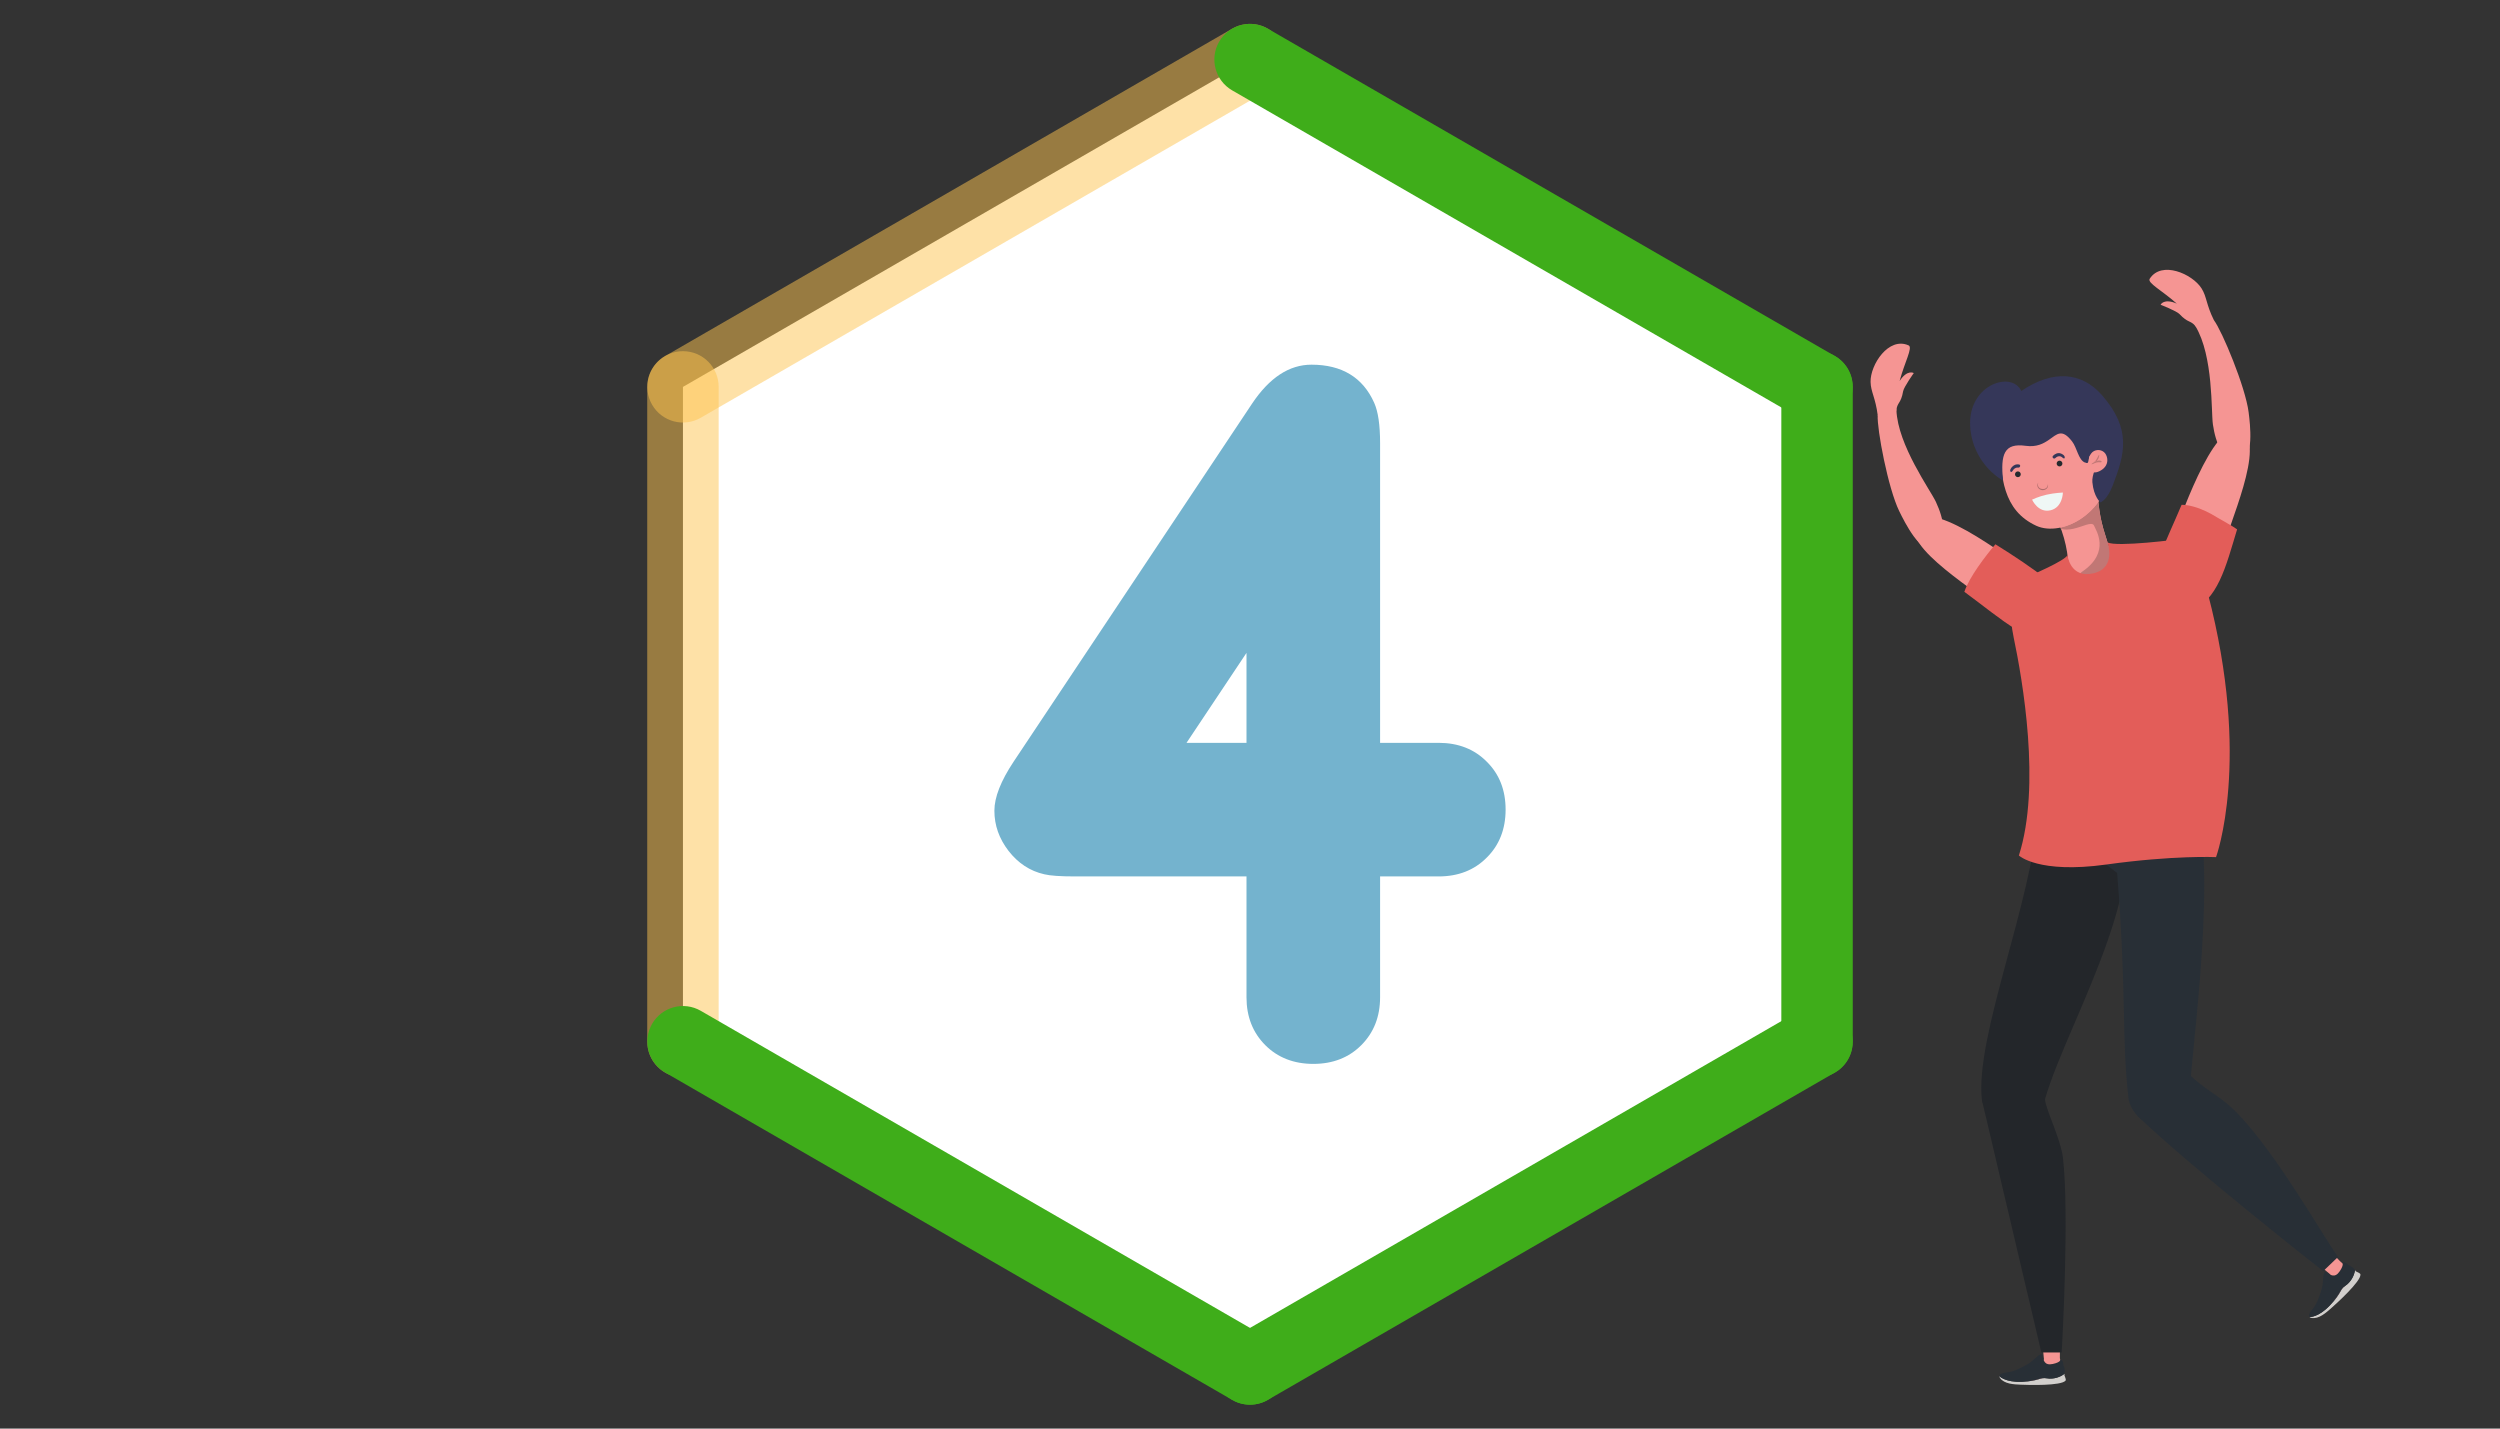<?xml version="1.0" encoding="UTF-8"?>
<!DOCTYPE svg PUBLIC "-//W3C//DTD SVG 1.1//EN" "http://www.w3.org/Graphics/SVG/1.1/DTD/svg11.dtd">
<!-- Creator: CorelDRAW 2017 -->
<svg xmlns="http://www.w3.org/2000/svg" xml:space="preserve" width="70mm" height="40mm" version="1.1" style="shape-rendering:geometricPrecision; text-rendering:geometricPrecision; image-rendering:optimizeQuality; fill-rule:evenodd; clip-rule:evenodd"
viewBox="0 0 7000 4000"
 xmlns:xlink="http://www.w3.org/1999/xlink">
 <rect x="0" y="0" width="7000" height="4000" fill="#333333" stroke="none"/>
 <defs>
  <style type="text/css">
   <![CDATA[
    .fil11 {fill:white}
    .fil0 {fill:#F59593;fill-rule:nonzero}
    .fil1 {fill:#E35D59;fill-rule:nonzero}
    .fil8 {fill:#EFF7F5;fill-rule:nonzero}
    .fil4 {fill:#D2CFCC;fill-rule:nonzero}
    .fil6 {fill:#C17775;fill-rule:nonzero}
    .fil10 {fill:#B06D6C;fill-rule:nonzero}
    .fil5 {fill:#9DB2B6;fill-rule:nonzero}
    .fil9 {fill:#242A2E;fill-rule:nonzero}
    .fil3 {fill:#282F36;fill-rule:nonzero}
    .fil2 {fill:#23262A;fill-rule:nonzero}
    .fil7 {fill:#353759;fill-rule:nonzero}
    .fil14 {fill:#3FAD1A;fill-rule:nonzero}
    .fil12 {fill:#74B3CE;fill-rule:nonzero}
    .fil13 {fill:#FCC351;fill-rule:nonzero;fill-opacity:0.502}
   ]]>
  </style>
 </defs>
 <g id="Camada_x0020_1">
  <g id="_1353087313440">
   <path class="fil0" d="M5590.95 1706.99c-37.96,-43.16 -273.98,-176.58 -225.36,-246.04 48.64,-69.45 291.1,129.26 331.9,150.63 39.12,20.44 99.81,62.64 112.6,111.22 6.33,24.2 -12.4,67.29 -39.16,71.85 -30.83,5.19 -84.24,21.08 -179.98,-87.66z"/>
   <path class="fil0" d="M5420.42 1405.04c-15.27,-32.71 -106.65,-158.67 -110.43,-256.77 -0.87,-22.35 -52.43,14.25 -52.43,14.25 -2.44,38.61 29.05,204.83 60.32,268.8 14.8,30.18 61.05,123.01 96.32,102.26 40.84,-24.08 28.87,-79.94 6.22,-128.54z"/>
   <path class="fil0" d="M5257.56 1162.52c0.4,3 8.73,14.24 28.29,9.98 19.6,-4.26 24.14,-24.23 24.14,-24.23 2.04,-21.59 12.98,-18.45 18.73,-52.61 2.03,-12.07 29.88,-51.08 29.88,-51.08 0,0 -18,-11.11 -39.7,22.29 14.29,-53.55 37.63,-93.97 25.2,-99.79 -56.03,-25.09 -107.56,54.36 -106.5,102.34 0.58,27.69 13.96,44.66 19.96,93.1z"/>
   <path class="fil1" d="M5500.15 1657.02c107.3,78.89 185.66,154.09 272.89,139.23 25.42,-4.33 54.98,-46.46 39.49,-90.01 -14.29,-40.22 -121.48,-118.02 -225.47,-182.25 -28.22,33.41 -72.61,91.24 -86.91,133.03z"/>
   <path class="fil0" d="M5767.63 3802.86c-0.23,-30.98 1.59,-63.23 4.65,-96.11l-58.58 0c4.29,46.62 7.67,81.89 9.34,98.98 -7.67,16.14 -56.17,26.94 -68.6,31.41 -7.39,2.66 -28.81,11.06 -21.39,19.6 9.02,10.48 46.84,14.15 70.62,6.07 20.07,-6.76 47.34,-4.61 59.19,-10.68 11.92,-6.07 14.36,-13.42 13.27,-23.2 -0.94,-7.93 -6.47,-13.38 -8.5,-26.07z"/>
   <path class="fil0" d="M6554.99 3534.23c-23.7,-23.78 -45.31,-47.6 -65.46,-71.2l-41.94 40.33c46.77,39.55 77,64.86 77,64.86 3.96,17.67 -22.42,57.31 -28.19,68.87 -3.5,7.01 -13.05,27.89 -1.81,28.94 13.75,1.27 43.57,-22.22 55.16,-44.47 9.79,-18.79 30.99,-36.14 35.36,-48.76 4.37,-12.54 1.05,-19.56 -6.47,-25.81 -6.05,-4.95 -15.49,-6.15 -23.65,-12.76z"/>
   <path class="fil2" d="M5772.61 3786.82c3.09,-47.09 21.01,-393.75 3.74,-544.35 -6.32,-54.84 -50.39,-139.85 -50.18,-165.3 0.19,-30.39 -50.72,-105.33 -81.08,-92.79 -26.8,11.05 -96.65,72.79 -95.7,95.99l166.38 706.45 56.84 0z"/>
   <path class="fil2" d="M5948.65 2287.64l-242.26 -13.96c-14.43,246.12 -177.91,630.89 -157,806.69 25.52,95.27 165.98,98.9 163.44,71.6 2.36,-168.93 296.11,-595.3 235.82,-864.33z"/>
   <path class="fil3" d="M6546.78 3519.14c-30.29,-36.11 -194.83,-332.52 -311.56,-429.31 -42.46,-35.24 -70.94,-43.17 -130.7,-106.87 -20.74,-22.14 -119.23,-11.56 -132.45,18.51 -11.71,26.54 -1,109.77 15.78,125.88 149.4,143.37 517.11,431.85 517.11,431.85l41.82 -40.06z"/>
   <path class="fil3" d="M6151.64 2245.31c0,0 -45.72,21.31 -191.28,27.67 -119.07,5.21 -253.97,0.7 -253.97,0.7l221.58 170.64c27.84,350.8 11.54,460.25 32.39,636.05 25.51,95.27 166.99,98.9 164.48,71.6 2.45,-168.93 83.94,-651.8 26.8,-906.66z"/>
   <path class="fil2" d="M6143.43 2201.03c-214.47,56.13 -437.22,25.63 -437.22,25.63l0 47.02c272.79,37.12 445.43,-28.37 445.43,-28.37l-8.21 -44.28z"/>
   <path class="fil4" d="M5730.97 3859.25c-18.76,-3.3 -21.99,7.71 -69.23,9.75 -47.27,2.03 -63.59,-15.82 -63.59,-15.82 0,1.67 0.61,3.52 2.25,5.71 12.4,16.58 38.83,17.38 56.8,18.18 22.5,1.09 114.14,3.6 126.35,-11.31 2.29,-2.84 -1.57,-9.93 -3.24,-15.31l0.58 -4.21c-11.85,9.81 -31.19,16.25 -49.92,13.01z"/>
   <path class="fil3" d="M5661.74 3869c47.24,-2.04 50.47,-13.05 69.23,-9.75 18.73,3.24 38.07,-3.2 49.92,-13.01 2.26,-18.11 -4.1,-20.4 -3.63,-25.6 0.4,-4.33 -1.42,-13.06 -8.22,-14.22 0,0 2.69,7.45 -21.12,12.69 -23.86,5.2 -26.33,-10.76 -28.36,-22.84 -2.48,-14.5 -22.19,9.42 -33.53,17.67 -10.87,7.93 -23.05,13.79 -34.87,19.42 -10.62,5.02 -20.43,8.19 -32.03,9.39 -6.84,0.65 -20.84,3.08 -20.98,10.43 0.04,0 16.32,17.85 63.59,15.82z"/>
   <path class="fil4" d="M6566.82 3600.22c-15.79,10.61 -10.54,20.76 -43.22,54.97 -32.73,34.18 -56.85,32.55 -56.85,32.55 1.11,1.2 2.91,2.11 5.59,2.55 20.39,3.49 40.08,-14.33 53.65,-26.12 16.89,-14.83 84.81,-76.46 83.29,-95.58 -0.29,-3.71 -7.92,-6.15 -12.93,-8.84l-2.45 -3.49c-1.86,15.27 -11.3,33.34 -27.08,43.96z"/>
   <path class="fil3" d="M6523.6 3655.19c32.68,-34.21 27.43,-44.36 43.22,-54.97 15.78,-10.62 25.22,-28.69 27.08,-43.96 -10.95,-14.58 -17.12,-11.86 -20.44,-15.96 -2.68,-3.39 -10.02,-8.4 -15.67,-4.58 0,0 7.11,3.52 -6.52,23.77 -13.57,20.26 -26.45,10.44 -36.23,3.17 -11.83,-8.8 -9.5,22.11 -11.94,35.92 -2.45,13.27 -7.11,25.93 -11.77,38.18 -4.19,10.94 -9.14,20.11 -16.66,28.95 -4.48,5.19 -12.87,16.65 -7.92,22.03 0,0 24.17,1.63 56.85,-32.55z"/>
   <path class="fil0" d="M5930.65 1594.82c-17.41,-29.91 -24.75,-62.33 -35.41,-94.75 -16.64,-50.47 -23.23,-97.4 -20.42,-153.41 -49.16,32.03 -119.96,97.31 -119.96,97.31 57.13,113.84 33.34,217 26.44,239.57 46.25,16.3 136.95,66.04 177.54,-45.59 -10.01,-14.07 -19.51,-28.37 -28.19,-43.13z"/>
   <path class="fil5" d="M5914.81 1560.81c-1.87,-5.05 -3.67,-10.15 -5.36,-15.28 1.69,5.12 3.49,10.21 5.36,15.26 0,0 0,0.02 0,0.02zm-144.02 -80.14c-0.04,-0.01 -0.08,-0.01 -0.08,-0.02 -0.43,-1.15 -0.86,-2.31 -1.3,-3.46 0.03,-0.01 0.03,-0.01 0.07,-0.01 0.44,1.16 0.87,2.33 1.31,3.49z"/>
   <path class="fil6" d="M5845.4 1610.72c-15.75,0 -25.78,-3.08 -16.11,-9.54 82.37,-55.2 38.22,-117.98 34.47,-128.54 -1.45,-4.12 -4.65,-5.69 -9.16,-5.69 -7.17,0 -17.56,3.98 -29.53,7.95 -11.96,3.97 -25.41,7.95 -38.61,7.95 -5.31,0 -10.58,-0.64 -15.67,-2.18 -0.44,-1.16 -0.87,-2.33 -1.31,-3.49 37.38,-8.11 77.09,-32.07 106.1,-71.76 2.66,32.26 9.13,62.75 19.66,94.65 5.01,15.26 9.26,30.49 14.21,45.46 1.69,5.13 3.49,10.23 5.36,15.28 -1.22,9.07 -3.5,19.3 -7.51,31.26 -4.02,12.14 -39.03,18.65 -61.9,18.65z"/>
   <path class="fil0" d="M5918.01 1282.14c-10.13,158.25 -146.35,222.31 -216.49,189.99 -92.98,-42.85 -100.65,-136.26 -101.59,-241.01 -0.73,-91.17 136.39,-149.65 233.9,-118.53 97.58,31.13 90.65,67.39 84.18,169.55z"/>
   <path class="fil1" d="M5652.87 2395.45c0,0 54.8,51.7 244.46,25.27 189.66,-26.4 307.6,-20.76 307.6,-20.76 0,0 99.84,-270.82 -23.18,-739.29 -5.71,-21.72 -65.12,-153.15 -65.12,-153.15 -18.4,3.19 -190.99,24.97 -215.57,11.12 0,0 25.98,71.63 -39.66,86.64 -65.59,15.02 -72.4,-51.04 -72.4,-51.04 -6.76,16.09 -102.13,56.05 -118.42,64.48 -14.26,7.38 -57.23,47.16 -32.29,166.31 24.95,119.11 76.87,416 14.58,610.42z"/>
   <path class="fil0" d="M6224.8 1539.84c8.03,-56.89 126.62,-303.5 47.82,-334.82 -78.81,-31.28 -172.18,267.96 -194.55,308.2 -21.43,38.6 -48.98,107.24 -32.96,154.83 8.03,23.73 47.35,49.43 72.22,38.51 28.6,-12.57 87.25,-23.24 107.47,-166.72z"/>
   <path class="fil0" d="M6196.14 1188.46c-5.3,-35.71 1.86,-191.21 -48.93,-275.24 -11.53,-19.13 51.67,-16.87 51.67,-16.87 23.24,30.88 88.24,187.04 97.27,257.73 4.25,33.34 16.07,133.34 -24.87,135.4 -47.36,2.36 -67.39,-47.98 -75.14,-101.02z"/>
   <path class="fil0" d="M6198.88 896.35c1.28,2.7 0.52,16.72 -18.18,23.89 -18.69,7.19 -33.49,-7.02 -33.49,-7.02 -13.57,-16.87 -20.97,-8.26 -44.5,-33.68 -8.39,-8.94 -53.06,-26.23 -53.06,-26.23 0,0 8.91,-19.13 45.37,-3.14 -41.29,-36.93 -83.06,-57.89 -75.89,-69.52 33.08,-51.81 119.69,-13.72 145.26,26.92 14.74,23.43 12.82,44.99 34.49,88.78z"/>
   <path class="fil1" d="M6208.08 1448.86c-20.91,-12.85 -42.81,-24 -66.63,-30.44 -11.3,-3.1 -21.61,-4.88 -32.97,-5 -43.92,104.47 -80.09,165.86 -74.38,239.7 2.68,34.26 54.22,72.27 96.8,57.71 78.64,-26.96 101.7,-125.23 132.98,-228.61 -12.23,-9.19 -42.75,-25.35 -55.8,-33.36z"/>
   <path class="fil7" d="M5915.62 1359.34c33.26,-86.62 54.23,-157.12 -30.66,-253.51 -56.14,-63.69 -136.14,-71.89 -225.29,-11.04 -26.11,-56.04 -141.77,-20.38 -143.37,87.39 -0.88,57.59 27.49,124.25 92.35,163.85 -7.81,-75.08 3.28,-106.04 63.13,-97.76 30.69,4.28 50.1,-6.28 65.23,-16.84 23.2,-16.16 36.39,-32.32 65.01,4.79 13.82,17.91 17.46,51.96 36.18,59.03 18.29,6.83 2.76,-16.94 19.6,-23.06 53.92,-19.74 -2.84,37.2 0.84,78.18 3.74,40.96 22.57,56.42 22.57,56.42 0,0 18.46,-5.97 34.41,-47.45z"/>
   <path class="fil0" d="M5838.2 1295.25c12.4,7.81 8.91,-10.42 12.69,-18.21 2.77,-5.61 6.51,-11.26 12.43,-14.17 12.41,-6.13 27.67,-1.88 33.78,10.87 6.18,12.92 4.14,27.16 -6.41,37.29 -7.66,7.39 -25,16.56 -34.2,9.06l-18.29 -24.84z"/>
   <path class="fil6" d="M5856.67 1299.93c-0.43,0 -0.76,-0.63 -0.36,-0.94 4.47,-3.62 9.31,-5.76 12.65,-10.81 2.99,-4.43 4.69,-9.57 7.71,-14.06 0.11,-0.2 0.33,-0.29 0.55,-0.29 0.29,0 0.61,0.22 0.61,0.62 0,6.4 -2.94,11.49 -7.02,16.26 -2.9,1.02 -5.59,2.48 -7.41,3.8 -0.51,0.38 -0.91,1 -0.69,1.67l0.18 0.47 0.22 0.18c0.26,0.22 0.55,0.35 0.83,0.39 -2.25,1.56 -4.69,2.66 -7.23,2.71 -0.04,0 -0.04,0 -0.04,0z"/>
   <path class="fil6" d="M5864.12 1297.24c-0.03,0 -0.1,-0.01 -0.18,-0.02 -0.28,-0.04 -0.57,-0.17 -0.83,-0.39l-0.22 -0.18 -0.18 -0.47c-0.22,-0.67 0.18,-1.29 0.69,-1.67 1.82,-1.32 4.51,-2.78 7.41,-3.8 2.26,-0.78 4.66,-1.31 6.88,-1.31 2.65,0 5.05,0.74 6.76,2.66 0.62,0.71 0.33,1.64 -0.51,1.97 -1.02,0.37 -2,0.5 -3.01,0.5 -0.77,0 -1.57,-0.07 -2.33,-0.14 -0.8,-0.07 -1.56,-0.14 -2.37,-0.14 -0.29,0 -0.58,0.01 -0.87,0.03 -3.89,0.29 -6.94,1.07 -10.47,2.78 -0.26,0.12 -0.51,0.18 -0.77,0.18z"/>
   <path class="fil8" d="M5689.81 1399c0,0 18.07,-8.75 40.4,-13.84 22.32,-5.12 45.89,-6.06 45.89,-6.06 0,0 -0.44,41.82 -34.84,49.74 -34.79,8.01 -51.45,-29.84 -51.45,-29.84z"/>
   <path class="fil9" d="M5658.14 1328.29c-0.18,4.46 -3.96,7.93 -8.39,7.78 -4.48,-0.2 -7.93,-3.97 -7.75,-8.4 0.18,-4.46 3.93,-7.95 8.36,-7.76 4.47,0.2 7.97,3.93 7.78,8.38z"/>
   <path class="fil9" d="M5774.75 1298.25c-0.18,4.45 -3.93,7.91 -8.36,7.73 -4.51,-0.18 -7.93,-3.92 -7.75,-8.38 0.18,-4.43 3.9,-7.93 8.37,-7.75 4.43,0.18 7.92,3.93 7.74,8.4z"/>
   <path class="fil7" d="M5754.9 1282.66c3.67,-3.67 8.43,-6.02 13.7,-4.99 4.12,0.81 6.41,4.58 10.15,6.03 0.94,0.36 2.11,-0.38 2.33,-1.31 1.49,-6.68 -6.18,-11.26 -11.57,-12.91 -7.81,-2.41 -15.63,1.22 -21.05,6.75 -4.11,4.19 2.29,10.6 6.44,6.43z"/>
   <path class="fil7" d="M5653.16 1300.44c-7.49,-1.37 -13.78,1.22 -19.05,6.56 -2.98,3.02 -8.51,10.69 -3.71,14.38 0.54,0.42 1.34,0.28 1.89,0 2.58,-1.23 4,-5.08 5.89,-7.1 3.06,-3.23 8.04,-5.84 12.58,-5.05 5.71,0.99 8.22,-7.73 2.4,-8.79z"/>
   <path class="fil10" d="M5719.26 1372.46c-0.68,0 -1.38,-0.03 -2.07,-0.12 -4.61,-0.84 -9.2,-3.54 -11.38,-7.94 -2.36,-4.43 -1.01,-9.58 1.35,-13.16 -1.21,4.23 -1.39,8.69 0.61,12.1 2.08,3.39 6,5.32 9.93,5.7 0.98,0.19 2.04,0.29 3.06,0.29 2.98,0 5.96,-0.83 8.28,-2.65 3.17,-2.47 4.81,-6.6 5.2,-10.99 0.95,4.25 0.04,9.45 -3.74,12.68 -3.02,2.78 -7.12,4.09 -11.24,4.09z"/>
  </g>
  <polygon class="fil11" points="3500,166.65 4293.86,624.99 5087.73,1083.33 5087.73,2000 5087.73,2916.67 4293.86,3375.01 3500,3833.35 2706.14,3375.01 1912.27,2916.67 1912.27,2000 1912.27,1083.33 2706.14,624.99 "/>
  <path class="fil12" d="M4215.7 2266.97c0,54.3 -17.6,99.55 -52.79,134.24 -34.7,35.2 -79.94,52.79 -134.75,52.79l-163.9 0 0 338.37c0,54.3 -17.6,99.04 -52.79,134.24 -34.69,34.69 -79.44,52.29 -134.24,52.29 -54.3,0 -99.55,-17.6 -134.24,-52.29 -35.2,-35.2 -52.79,-79.94 -52.79,-134.24l0 -338.37 -479.65 0c-41.22,0 -70.38,-2.01 -86.47,-6.03 -40.23,-9.05 -73.41,-31.17 -100.06,-65.36 -26.64,-34.69 -39.71,-71.9 -39.71,-112.62 0,-37.71 18.1,-83.46 53.79,-137.26l667.68 -1002.52c48.77,-72.91 104.08,-109.11 166.42,-109.11 84.97,0 143.79,35.7 175.47,106.59 11.06,24.64 16.59,61.84 16.59,113.13l0 839.12 163.9 0c54.81,0 100.05,17.6 134.75,52.79 35.19,34.69 52.79,79.44 52.79,134.24zm-725.5 -187.03l0 -251.89 -167.93 251.89 167.93 0z"/>
  <path class="fil13" d="M1962.27 1169.66c-47.67,27.61 -108.72,11.34 -136.33,-36.33 -27.61,-47.67 -11.34,-108.72 36.33,-136.33l1587.73 -916.68c47.67,-27.61 108.72,-11.34 136.33,36.33 27.61,47.67 11.34,108.72 -36.33,136.33l-1587.73 916.68z"/>
  <path class="fil13" d="M2012.27 2916.67c0,55.22 -44.78,100 -100,100 -55.22,0 -100,-44.78 -100,-100l0 -1833.34c0,-55.22 44.78,-100 100,-100 55.22,0 100,44.78 100,100l0 1833.34z"/>
  <path class="fil14" d="M3550 3747.02c47.67,27.61 63.94,88.66 36.33,136.33 -27.61,47.67 -88.66,63.94 -136.33,36.33l-1587.73 -916.68c-47.67,-27.61 -63.94,-88.66 -36.33,-136.33 27.61,-47.67 88.66,-63.94 136.33,-36.33l1587.73 916.68z"/>
  <path class="fil14" d="M5037.73 2830.34c47.67,-27.61 108.72,-11.34 136.33,36.33 27.61,47.67 11.34,108.72 -36.33,136.33l-1587.73 916.68c-47.67,27.61 -108.72,11.34 -136.33,-36.33 -27.61,-47.67 -11.34,-108.72 36.33,-136.33l1587.73 -916.68z"/>
  <path class="fil14" d="M4987.73 1083.33c0,-55.22 44.78,-100 100,-100 55.22,0 100,44.78 100,100l0 1833.34c0,55.22 -44.78,100 -100,100 -55.22,0 -100,-44.78 -100,-100l0 -1833.34z"/>
  <path class="fil14" d="M3450 252.98c-47.67,-27.61 -63.94,-88.66 -36.33,-136.33 27.61,-47.67 88.66,-63.94 136.33,-36.33l1587.73 916.68c47.67,27.61 63.94,88.66 36.33,136.33 -27.61,47.67 -88.66,63.94 -136.33,36.33l-1587.73 -916.68z"/>
 </g>
</svg>

